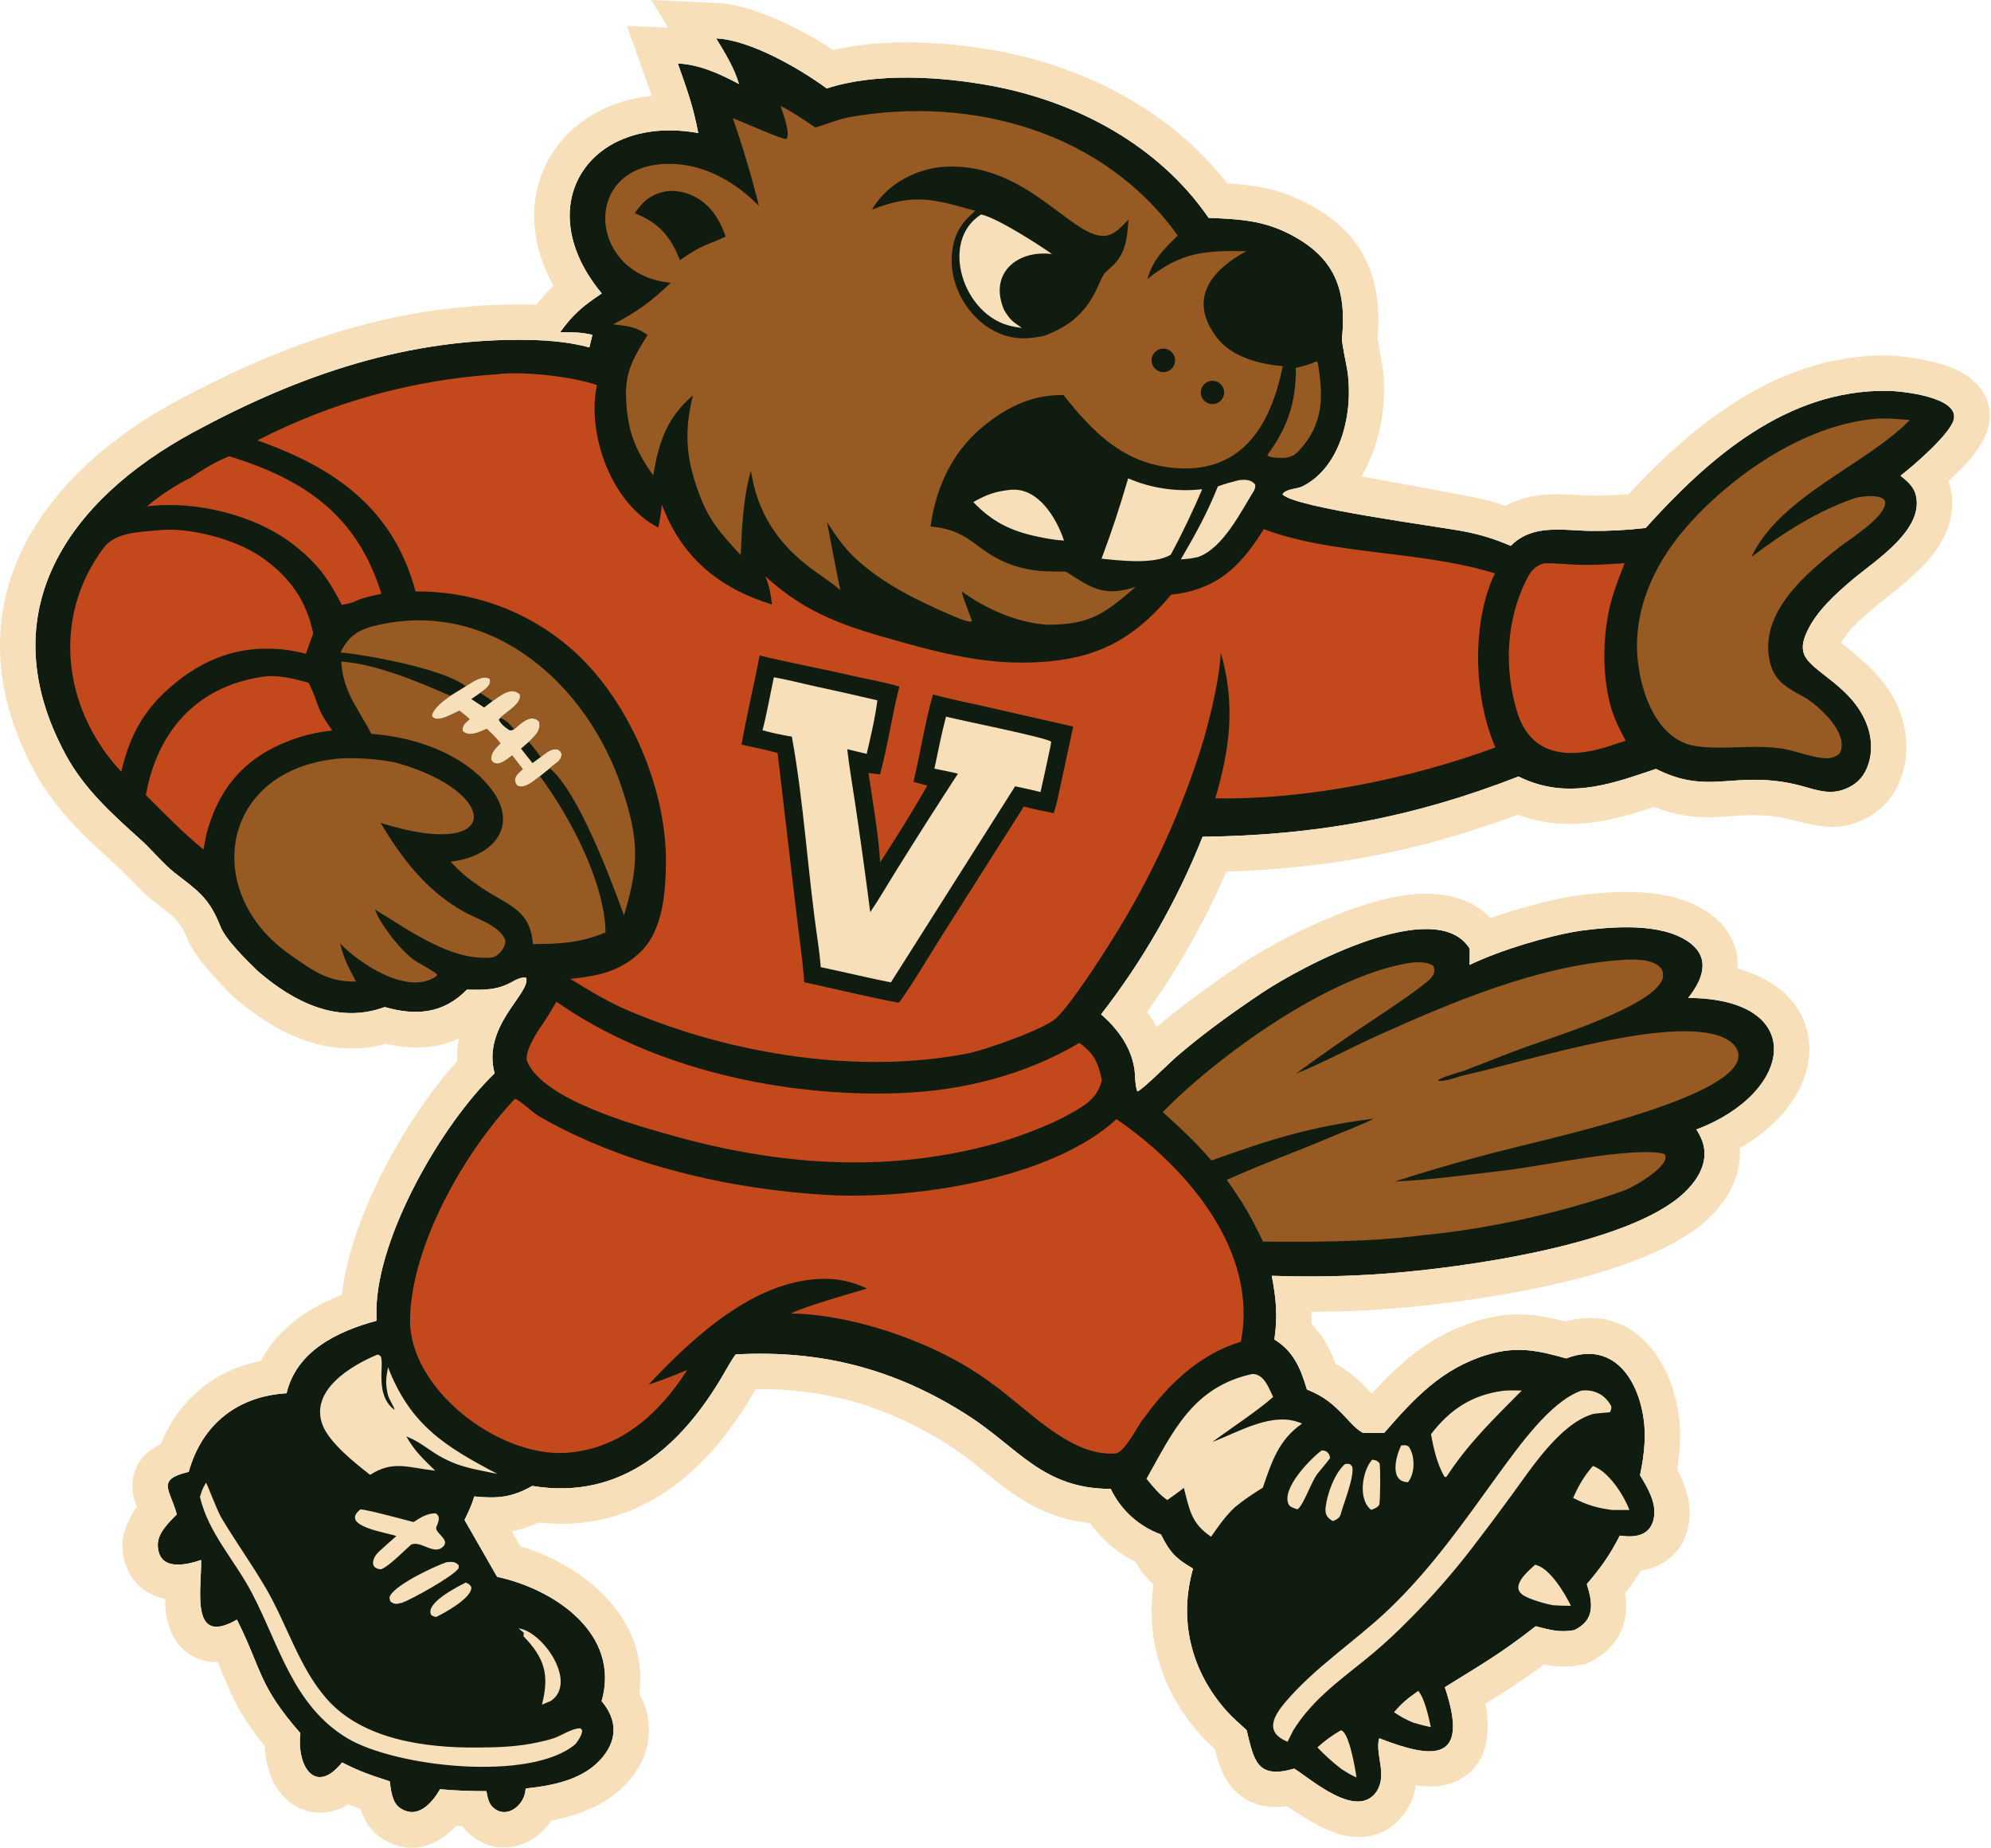 <?xml version="1.0" encoding="UTF-8" standalone="no"?>
<!DOCTYPE svg PUBLIC "-//W3C//DTD SVG 1.1//EN" "http://www.w3.org/Graphics/SVG/1.1/DTD/svg11.dtd">
<svg width="100%" height="100%" viewBox="0 0 957 888" version="1.1" xmlns="http://www.w3.org/2000/svg" xmlns:xlink="http://www.w3.org/1999/xlink" xml:space="preserve" xmlns:serif="http://www.serif.com/" style="fill-rule:evenodd;clip-rule:evenodd;stroke-linejoin:round;stroke-miterlimit:2;">
    <g transform="matrix(1,0,0,1,-37.598,-61.322)">
        <path d="M381.832,79.773C398.103,80.521 421.687,94.061 434.984,103.827C458.583,96.143 489.782,98.034 514.073,102.537C555.057,110.135 594.551,131.117 618.532,166.018C633.726,166.62 645.035,167.282 658.051,174.114C679.58,185.415 684.894,200.903 682.644,223.999C682.456,225.919 684.629,235.837 685.123,238.844C688.307,258.245 682.762,285.546 663.616,295.081C661.092,296.326 655.395,296.264 654.064,298.901C659.838,305.383 729.808,314.368 741.991,316.841C749.753,318.417 755.856,320.272 763.769,323.646C774.317,312.921 788.836,316.304 802.617,316.464C811.302,316.533 819.983,316.058 828.609,315.043C858.832,281.515 896.318,248.523 944.812,249.139C951.282,249.221 979.302,251.998 976.707,262.895C975.04,269.897 957.127,285.327 951.111,289.933C953.743,292.063 956.996,294.749 958.097,298.067C963.816,315.293 938.724,330.801 927.983,339.893C919.939,346.702 910.868,354.89 906.331,364.524C904.68,368.029 903.28,371.932 904.762,375.745C908.143,384.444 928.523,391.11 935.273,410.464C937.678,417.361 937.627,425.357 934.246,431.939C931.877,436.55 927.949,439.432 923.07,440.995C915.446,443.436 908.459,440.125 901.126,438.392C896.656,437.321 892.106,436.617 887.522,436.289C866.009,434.793 855.233,441.661 833.572,430.834C831.026,431.652 828.489,432.5 825.962,433.378C805.598,440.258 787.279,444.266 767.493,434.482C716.584,454.317 670.367,462.77 615.644,463.448C603.482,494.058 587.051,522.794 566.84,548.802C574.658,555.533 581.317,564.462 582.87,575.073C583.312,578.087 583.098,583.168 584.297,585.843C586.676,585.207 600.631,571.025 604.582,567.875C617.103,557.225 630.507,547.624 644.134,538.493C663.033,525.828 727.645,491.345 743.971,517.125C744.143,519.408 743.987,522.677 743.945,525.039C758.7,517.963 780.838,511.267 796.985,508.645C812.371,506.646 835.897,504.568 849.317,514.028C860.264,521.745 855.84,532.429 849.021,540.899C906.497,541.161 900.24,586.314 852.998,604.11C855.435,607.953 857.103,611.919 856.871,616.562C856.515,623.718 852.052,629.923 846.997,634.666C820.326,659.687 740.225,670.631 703.806,673.369C685.372,674.755 667.329,675.069 648.88,674.427C651.008,685.348 651.799,693.985 650.143,705.04C659.442,710.763 662.782,719.017 665.785,729.074C674.398,732.536 678.534,736.233 684.919,743.009C687.365,745.605 689.466,748.064 692.569,749.841C695.773,750.069 699.616,749.972 702.878,749.967C717.342,733.408 730.578,718.949 752.495,712.377C766.664,708.128 776.593,710.238 790.411,714.139C817.358,703.783 829.178,732.338 828.11,753.994C827.808,760.114 827.103,764.333 825.89,770.299C829.344,775.968 833.475,782.804 832.709,789.7C831.652,799.213 824.002,800.455 816.192,799.289C811.041,809.226 807.393,814.229 800.324,822.61C803.243,831.882 804.26,839.837 794.327,844.702C787.196,846.004 782.57,844.57 775.736,842.845C758.843,856.068 750.144,860.902 732.069,872.144C744.217,908.284 726.561,906.827 700.819,896.77C700.682,896.818 700.546,896.866 700.41,896.913C698.622,905.137 704.558,914.026 699.249,922.335C689.805,935.839 668.201,916.657 659.715,911.275C641.693,916.458 640.378,907.373 636.796,892.752C633.564,889.743 630.338,887.093 627.369,883.784C610.093,864.528 603.997,839.878 611.059,815.161C602.757,810.283 599.87,807.33 595.626,798.727C585.028,794.876 576.364,787.023 571.493,776.853C538.601,776.769 527.115,757.034 502.598,741.374C467.823,719.16 432.323,709.966 391.238,712.215C389.419,714.505 387.054,718.801 385.515,721.46C365.609,755.847 336.482,782.552 293.451,775.416C283.66,780.954 276.817,781.568 265.587,780.474C264.221,784.911 262.883,787.602 260.885,791.776L276.538,819.093C304.261,825.071 335.969,846.518 326.78,878.853C333.933,887.265 334.583,896.547 327.601,905.336C318.702,916.541 303.653,919.402 290.305,920.812C290.003,923.011 289.786,924.422 288.665,926.385C286.085,930.903 280.532,934.063 275.695,930.813C272.474,928.648 272.106,925.642 271.384,922.097C263.374,922.08 257.058,921.895 249.13,921.171C245.392,927.584 238.314,936.151 229.679,930.04C226.08,927.492 225.454,921.512 224.943,917.372C215.696,914.349 210.783,912.78 202.027,908.307C189.094,924.392 180.116,910.013 181.981,894.234C161.676,871.099 163.579,863.777 151.49,839.674C128.78,852.714 134.514,825.367 134.275,811.023C126.911,813.454 113.997,816.537 113.445,804.151C113.182,798.24 118.662,793.031 122.576,789.09C119.417,777.122 112.346,772.43 128.314,768.652C134.683,745.783 151.771,732.301 175.349,730.876C180.165,710.486 199.913,701.075 218.561,696.05C218.521,694.242 218.512,692.433 218.536,690.625C219.161,655.233 249.744,601.785 275.343,577.138C269.18,554.274 292.692,538.826 290.526,531.219C288.255,530.712 285.655,532.107 283.643,533.235C276.473,537.254 270.086,537.083 262.008,536.923C250.729,548.504 237.533,549.594 222.545,545.286C199.919,553.559 178.861,542.983 161.62,528.104C156.568,523.223 146.114,513.071 143.532,506.514C138.119,492.767 132.844,489.522 121.554,480.761C116.288,476.674 110.183,469.217 104.808,464.474C91.201,452.241 78.022,440.345 69.207,424.064C32.376,356.037 69.858,301.842 130.738,268.931C181.667,241.399 233.974,223.392 292.787,224.701C302.074,224.908 312.071,225.855 320.875,228.283L322.354,222.232C316.607,220.911 312.741,220.993 306.807,221.008C313.193,212.128 317.984,208.274 326.856,202.336C291.588,159.95 320.963,115.895 373.224,125.253C370.816,112.486 367.707,103.974 363.402,91.828C373.786,92.271 383.767,96.875 392.798,101.695C390.503,93.855 386.056,86.705 381.832,79.773Z" style="fill:rgb(16,28,15);"/>
        <path d="M285.134,589.35C288.026,590.433 293.509,595.922 296.747,597.794C337.401,621.292 388.748,632.909 435.149,635.58C476.768,637.976 542.981,627.908 574.265,599.155C608.098,622.342 642.556,662.451 634.048,706.129C614.689,711.932 599.463,726.173 587.846,742.294C584.552,745.766 578.514,759.415 573.663,759.8C551.824,761.529 530.873,737.686 514.24,726.134C489.26,707.244 449.092,693.098 417.752,692.511C425.842,688.684 444.804,683.426 454.325,680.568C447.573,677.242 440.102,675.639 432.58,675.904C399.801,676.756 370.516,704.212 349.332,726.716C355.684,724.715 361.747,722.184 367.928,719.711C354.362,740.958 335.342,758.054 309.085,759.535C276.893,761.351 233.986,728.641 234.689,695.064C235.437,659.381 260.976,614.819 285.134,589.35ZM305.092,542.713C350.769,574.899 414.21,588.641 469.631,586.662C500.164,585.571 529.968,578.059 556.448,562.497C563.736,567.94 565.351,571.885 567.22,580.316C567.136,580.664 567.046,581.01 566.951,581.355C564.72,589.344 558.956,592.646 552.223,596.404C542.617,602.017 525.963,608.175 515.182,611.103C463.034,625.354 410.849,621.324 359.014,606.552C343.003,601.989 299.129,590.023 291.067,571.644C289.304,567.625 295.008,558.386 297.5,554.833C300.043,551.209 302.677,546.791 305.092,542.713Z" style="fill:rgb(195,73,28);"/>
        <path d="M207.847,350.525C206.143,351.212 203.767,351.642 201.929,352.047C195.232,339.256 190.617,332.479 178.806,323.177C160.469,308.735 131.22,301.706 108.207,304.698C113.73,299.848 122.693,294.052 129.204,290.921C135.655,286.595 140.43,283.619 147.757,280.573C184.066,291.755 209.283,308.971 220.937,346.702C217.096,347.523 211.3,348.639 207.847,350.525ZM779.495,332.081C784.576,331.782 791.241,332.642 796.522,332.763C804.111,332.939 810.907,332.491 818.476,331.96C816.568,336.94 814.144,343.124 812.635,348.146C807.876,363.98 807.344,385.322 811.946,401.306C813.59,407.016 816.247,412.1 819.012,417.285L809.112,420.508C790.663,426.02 772.94,424.37 766.608,402.759C760.561,382.125 761.56,359.415 771.226,340.065C773.217,336.079 775.148,333.385 779.495,332.081ZM276.257,241.208C288.606,239.54 312.747,242.285 324.52,246.37C319.472,270.29 331.674,303.442 354.054,314.869C354.829,310.834 355.305,307.88 355.735,303.804C365.162,329.127 383.167,344.007 408.672,351.835C408.011,346.522 407.457,343.223 405.488,338.265C425.646,356.851 445.295,362.759 470.812,369.848C494.996,376.567 516.207,381.486 541.638,379.178C567.661,376.816 584.018,366.715 600.53,347.126C622.524,344.644 633.767,333.776 645.059,315.598C678.102,328.148 719.957,325.726 756.168,336.862C755.481,338.255 754.848,339.675 754.269,341.117C745.098,364.328 746.35,397.681 756.414,420.529C715.371,435.617 665.643,445.791 621.722,444.968C628.915,420.949 631.458,399.497 624.389,374.913C623.734,387.91 619.662,404.103 616.194,416.622C605.831,450.714 590.928,483.258 571.886,513.376C566.59,521.909 552.378,543.85 545.437,550.467C539.665,555.97 511.121,565.899 503.091,567.493C450.406,577.957 389.117,567.925 340.067,547.186C329.77,542.832 320.978,537.481 311.763,531.762C324.853,530.252 335.256,528.571 345.449,518.815C356.317,508.415 357.56,489.934 357.692,475.679C358.008,441.689 341.311,401.521 316.878,377.499C295.667,356.699 267.042,345.21 237.337,345.574C226.782,305.725 198.329,285.941 161.275,272.976C197.014,254.605 236.155,243.791 276.257,241.208ZM402.739,376.33C400.032,390.365 396.475,405.307 394.019,419.15C399.498,420.384 406.008,421.703 411.347,423.165L420.289,499.233C421.357,508.731 423.665,524.325 424.142,533.342C438.621,536.48 455.208,540.558 469.627,543.212C473.66,538.346 485.795,518.184 489.693,511.994L529.712,448.928C534.759,450.241 539.002,451.118 544.095,452.101C544.579,450.429 545.266,448.304 545.66,446.656L553.443,410.49L510.955,400.823C503.371,399.116 493.426,397.154 486.038,395.026C481.906,409.853 480.121,422.587 476.674,437.054C478.761,437.629 481.218,438.38 483.292,438.855C476.603,450.676 468.071,464.325 460.628,475.762C460.178,464.231 456.766,444.628 455.047,432.8L460.573,433.499C464.397,419.55 466.382,404.786 469.888,391.296C462.936,389.097 454.907,387.846 447.735,386.179C432.931,382.737 417.482,379.905 402.739,376.33ZM112.982,316.204C128.146,314.394 150.756,320.367 163.193,329.012C176.755,338.439 184.806,349.681 188.14,365.684C186.922,368.879 185.777,372.274 184.632,375.51C178.462,373.858 172.101,373.027 165.714,373.037C145.209,373.045 128.663,382.141 114.438,396.265C104.25,406.814 99.159,418.143 95.901,432.207C67.812,402.172 62.245,358.095 87.483,324.501C92.98,317.184 104.508,317.03 112.982,316.204ZM163.309,386.653C170.983,385.347 178.63,387.454 185.916,389.412C191.331,399.988 188.672,400.436 197.33,412.367C186.376,413.473 175.767,416.819 166.16,422.196C150.266,431.257 141.476,444.811 136.821,462.121L135.406,469.582C125.808,461.816 116.543,452.2 107.729,443.447C113.124,412.927 131.994,391.406 163.309,386.653Z" style="fill:rgb(195,73,28);"/>
        <path d="M412.791,112.248C416.913,114.116 425.786,119.99 429.427,122.57C434.894,121.129 440.459,118.574 446.018,117.594C504.909,107.209 567.95,124.556 603.69,174.502C596.57,181.625 592.014,185.759 589.083,195.461C605.271,182.337 617.072,181.645 636.701,182.037C620.333,190.844 607.992,204.762 622.713,223.827C629.686,232.858 643.107,236.396 654.159,237.257C648.253,266.754 633.655,289.894 600.226,286.027C576.868,283.325 562.703,268.715 548.797,251.19C535.074,250.994 524.078,255.735 513.199,263.851C496.265,276.485 487.849,293.771 484.839,314.338C505.229,316.112 506.292,326.965 525.031,333.162C533.8,336.062 540.878,335.954 549.903,336.035C562.163,343.766 568.016,348.439 583.498,343.353C568.526,356.327 561.401,361.661 540.807,361.546C526.273,360.545 511.545,353.953 499.824,345.533C500.838,349.513 503.269,355.574 504.745,359.591L504.291,360.095C501.713,360.014 496.758,357.804 494.242,356.716C478.235,349.795 461.907,341.782 448.997,329.867C443.193,324.51 439.423,318.805 435.14,312.299C437.272,323.261 439.185,333.945 441.499,344.932C438.511,342.156 431.717,337.646 428.128,335.009C411.725,322.961 401.613,307.939 398.553,287.624C394.834,299.789 394.165,315.374 393.641,328.089C384.108,317.79 378.295,311.521 373.385,297.957C367.212,280.909 366.455,268.684 370.635,251.344C358.218,262.028 354.244,273.587 351.58,289.776C342.445,276.933 339.021,267.618 338.502,251.784C338.098,239.451 342.658,232.375 348.868,222.302C342.95,218.129 339.391,218.073 332.319,217.194C344.656,210.583 350.012,206.677 360.032,197.213C319.88,193.583 316.499,140.077 359.185,140.054C375.927,140.046 390.884,148.586 402.377,160.242C399.256,147.316 394.236,130.675 389.818,118.087C393.731,119.526 413.285,128.366 415.584,128.137C417.7,125.401 413.854,115.575 412.791,112.248ZM358.457,153.137C350.9,154.435 346.956,157.579 342.695,163.816C352.292,167.46 358.543,173.195 362.845,182.663C363.395,183.884 363.927,185.112 364.441,186.348L368.216,183.795C376.75,178.282 378.545,178.797 386.373,175.028C383.493,166.672 379.068,159.509 370.777,155.483C366.951,153.624 362.699,152.814 358.457,153.137ZM618.293,244.712C615.457,245.853 614.057,249.057 615.148,251.913C616.238,254.77 619.415,256.226 622.291,255.188C624.198,254.499 625.584,252.835 625.918,250.835C626.251,248.835 625.478,246.811 623.898,245.542C622.317,244.272 620.174,243.955 618.293,244.712ZM594.874,229.182C591.922,230.236 590.391,233.489 591.46,236.435C592.529,239.38 595.789,240.895 598.73,239.812C601.65,238.736 603.152,235.504 602.09,232.578C601.029,229.653 597.804,228.135 594.874,229.182ZM489.085,141.679C476.072,143.34 463.348,150.533 456.718,162.08C477.015,154.063 486.501,157.039 506.383,162.641C499.221,168.819 495.86,174.344 495.109,183.917C493.639,202.671 508.641,222.951 528.089,223.851C532.136,224.039 535.381,223.505 539.312,222.755C552.334,218.025 560.1,210.943 565.65,198.302C568.706,191.341 568.211,193.204 573.084,188.325C578.981,182.421 579.468,174.54 579.999,166.829C576.872,170.037 573.231,174.461 568.382,174.687C552.078,175.449 529.855,137.581 489.085,141.679ZM816.323,522.714C817.017,522.646 817.712,522.596 818.408,522.564C823.423,522.311 831.539,522.233 835.351,525.964C836.521,527.109 837.042,528.454 836.993,530.103C836.596,543.729 783.191,560.004 770.573,564.62C760.82,568.188 751.23,572.138 741.515,575.802C738.748,576.846 730.328,578.884 728.568,580.623C732.209,581.412 737.719,578.838 741.387,578.041C769.518,571.927 841.4,548.525 866.26,560.067C868.997,561.337 871.847,563.506 872.86,566.468C873.509,568.368 873.242,570.369 872.358,572.147C862.782,591.416 779.138,609.093 755.64,615.277C739.764,619.455 723.689,624.021 708.09,629.133C726.123,628.293 744.296,625.734 761.765,623.698C777.901,621.818 823.903,611.986 837.592,615.877C841.773,620.886 822.903,631.735 818.987,633.164C789.65,643.87 752.724,651.991 721.606,654.902C696.824,658.177 669.646,658.21 644.685,658C638.827,645.865 635.093,639.293 627.252,628.366C643.558,620.92 661.019,614.718 677.522,607.664C684.061,604.868 691.653,602.156 697.912,598.904C667.322,602.845 649.156,608.554 619.876,619.037C612.226,610.058 605.234,603.691 596.498,595.752C622.985,568.709 675.208,531.001 714.099,524.225C717.479,523.636 723.661,523.222 726.527,525.51C728.082,528.923 725.74,531.376 723.099,533.481C714.501,540.331 705.128,546.347 695.998,552.47C683.988,560.473 672.159,568.743 660.519,577.276C673.052,572.349 686.546,564.97 699.038,559.332C735.358,542.94 776.241,525.606 816.323,522.714ZM938.067,262.699C942.694,262.021 950.778,262.779 955.611,263.174C934.124,284.987 893.075,299.814 879.447,329.01C894.192,317.698 911.555,306.612 929.26,300.702C932.344,299.672 943.905,298.475 943.742,302.918C943.475,310.18 926.916,320.173 921.754,324.24C905.443,337.091 882.908,355.951 888.311,379.385C890.631,389.495 897.85,392.418 906.046,397.056C912.241,401.197 926.113,413.342 922.138,422.897C921.528,424.363 917.984,425.706 916.391,425.726C908.159,425.83 900.142,421.46 891.88,420.809C879.013,419.206 865.563,421.778 852.818,419.896C834.231,417.15 826.477,394.729 824.815,378.771C822.354,355.132 832.345,333.022 847.494,315.413C869.227,290.15 904.489,265.864 938.067,262.699ZM197.795,426.184C205.394,424.922 222.125,426.113 229.52,428.28C278.575,442.657 278.764,475.125 220.584,456.785C230.568,473.719 242.585,489.397 260.31,499.321C266.656,502.996 276.445,505.507 280.116,512.211C281.869,515.412 277.193,521.171 273.995,521.475C254.145,523.361 233.838,507.987 217.837,498.43C220.412,505.627 231.02,519.39 237.877,523.468C240.074,524.775 246.366,528.256 247.701,529.542L247.337,530.449C233.791,540.009 210.543,524.525 201.077,514.731C203.223,523.014 204.741,525.405 208.715,533.013C195.135,533.34 187.987,527.709 177.249,520.284C134.636,490.82 143.121,432.806 197.795,426.184ZM261.499,391.118C250.913,382.796 215.031,376.229 201.296,374.856C205.545,365.973 210.99,363.472 220.209,361.482C274.857,349.685 320.162,390.824 336.54,440.059C344.757,464.758 344.872,477.054 337.521,501.191C331.487,484.584 315.569,441.813 301.888,430.538C303.987,428.109 307.312,427.547 307.539,423.736C306.876,422.198 306.945,422.296 305.505,421.432C302.249,421.05 300.142,423.198 297.493,425.148C295.852,422.682 293.687,420.125 291.817,417.789C294.674,414.868 297.606,412.726 296.75,408.265C293.046,403.861 287.825,409.179 284.682,411.785C283.16,409.81 280.442,406.978 277.973,406.396C280.725,403.428 288.979,399.192 287.353,394.859C283.007,391.303 278.172,395.666 274.365,398.217C272.446,396.879 270.401,395.585 268.437,394.301C270.655,392.54 274.083,390.624 272.917,387.513C269.356,385.588 264.437,389.275 261.499,391.118ZM297.131,434.339C311.509,453.701 328.226,485.18 328.671,509.413C316.415,514.55 306.713,514.914 293.754,515.051C292.553,498.157 281.298,496.283 269.034,487.927C262.268,483.316 259.789,481.333 254.145,475.418C275.539,472.961 288.155,457.262 272.189,438.586C258.687,422.793 236.038,415.441 216.079,414.002C209.85,401.661 202.562,394.39 201.641,379.266C218.339,380.365 238.701,388.982 254.052,395.712C251.077,397.914 246.03,401.468 245.191,405.241C247.069,409.325 255.721,403.975 258.419,402.817C260.09,404.147 261.813,405.448 263.352,406.922C261.572,408.542 259.56,409.926 259.979,412.57C263.147,415.697 268.169,412.977 271.591,411.549C274.395,414.188 275.752,415.538 278.167,418.509C275.672,421.275 273.561,422.802 273.723,426.454C276.135,430.728 281.208,426.261 283.789,424.333L288.928,430.95C287.328,432.448 285.814,433.5 285.168,435.518C285.228,437.377 285.164,437.26 286.169,438.813C289.88,440.631 294.048,436.539 297.131,434.339ZM670.221,235.042C670.663,235.167 670.344,235.048 671.004,235.701C673.688,251.628 674.077,265.015 661.671,278.237C658.815,281.281 655.349,281.618 651.347,281.31C649.861,281.156 647.697,281.122 646.704,280.062C656.552,266.834 660.564,254.636 660.485,238.102C664.719,237.137 666.268,236.734 670.221,235.042Z" style="fill:rgb(151,90,34);"/>
        <path d="M295.47,207.771C298.264,204.153 300.881,201.26 303.696,198.64C290.544,175.125 292.299,152.176 302.802,135.378C312.03,120.62 328.822,109.652 350.858,107.4C349.796,104.286 348.64,101.066 347.379,97.507L338.965,73.77L358.782,74.615L350.682,61.322L382.613,62.791C399.048,63.547 422.124,74.9 438.11,85.335C462.903,79.55 493.101,81.36 517.172,85.822C559.727,93.711 600.652,114.936 627.457,149.435C641.495,150.306 652.975,152.25 665.952,159.062C680.723,166.815 689.594,176.348 694.724,187.561C699.409,197.804 700.92,209.779 699.706,224.087C700.096,226.173 701.555,234.002 701.898,236.09C704.677,253.021 701.608,274.119 691.993,290.25C713.064,294.113 739.266,298.941 745.373,300.181C751.081,301.34 756.01,302.628 761.2,304.421C767.276,301.065 773.857,299.508 780.774,299.016C787.888,298.51 795.435,299.377 802.784,299.465C808.677,299.511 814.569,299.284 820.44,298.785C853.089,263.605 893.827,231.49 945.028,232.14C950.965,232.216 970.634,234.502 980.8,240.478C991.584,246.818 995.77,256.226 993.245,266.833C992.325,270.694 989.367,276.343 984.469,282.038C981.525,285.46 977.825,289.145 974.172,292.536C974.192,292.595 974.212,292.653 974.232,292.712C978.328,305.054 974.882,317.209 966.497,328.027C958.735,338.042 946.09,346.838 938.966,352.869C933.125,357.813 926.279,363.41 922.503,370.222C924.539,371.889 927.319,374.162 929.48,375.92C938.024,382.868 946.792,391.868 951.325,404.866C955.228,416.061 954.855,429.024 949.367,439.707C944.854,448.493 937.551,454.207 928.254,457.185C917.518,460.623 907.543,457.377 897.191,454.93L897.165,454.924C893.603,454.071 889.976,453.509 886.323,453.247C876.195,452.545 868.594,453.89 860.974,454.057C852.228,454.248 843.458,453.416 832.64,449.057C832.273,449.183 831.907,449.309 831.472,449.46L831.403,449.484C808.993,457.055 788.6,460.877 767.107,452.826C720.252,470.346 676.828,478.593 627.093,480.197C616.787,503.963 603.991,526.566 588.92,547.628C590.644,549.938 592.219,552.362 593.61,554.888C593.633,554.869 593.656,554.85 593.678,554.832C606.662,543.799 620.546,533.835 634.67,524.371C649.303,514.565 688.881,493.349 717.403,491.034C732.818,489.782 745.589,493.636 754.069,502.549C767.457,497.78 782.43,493.786 794.527,491.821L794.795,491.787C805.185,490.437 818.877,489.167 831.428,490.577C841.873,491.751 851.57,494.817 859.112,500.133C866.045,505.021 869.728,510.73 871.559,516.449C872.627,519.784 873.001,523.279 872.778,526.822C890.418,531.578 900.387,541.485 904.577,551.668C908.795,561.917 908.227,573.821 902.071,585.534C896.944,595.29 887.458,605.253 873.797,613.08C873.904,614.491 873.924,615.933 873.85,617.408C873.274,628.975 866.8,639.397 858.628,647.064C846.419,658.518 824.699,667.982 800.035,674.711C766.58,683.838 727.695,688.621 705.081,690.321C692.634,691.257 680.361,691.721 668.03,691.745C668.069,693.665 668.045,695.598 667.953,697.567C673.336,703.007 676.845,709.406 679.599,716.765C686.214,720.345 690.861,724.549 696.986,731.027C711.26,715.424 725.892,702.606 747.612,696.093C763.555,691.312 775.221,692.553 789.989,696.405C827.093,686.329 846.629,723.613 845.089,754.832C844.856,759.57 844.425,763.325 843.744,767.359C847.6,774.819 850.525,783.295 849.605,791.577C848.521,801.338 844.09,807.362 838.649,811.296C835.184,813.802 830.926,815.416 826.255,816.146C823.914,819.997 821.575,823.322 818.754,826.924C819.639,832.953 819.321,838.529 817.505,843.415C815.165,849.715 810.676,855.624 801.805,859.969L799.693,861.003L797.38,861.426C790.562,862.67 785.376,862.337 779.705,861.225C769.445,868.92 761.837,873.726 751.655,880.019C754.305,894.926 751.298,904.358 747.212,909.677C743.132,914.989 737.408,918.419 729.903,919.552C726.589,920.052 722.617,919.944 718.145,919.285C717.526,923.427 716.076,927.573 713.383,931.787L713.18,932.078C706.18,942.088 696.63,945.196 685.907,943.77C676.141,942.471 664.34,934.802 656.227,929.36C646.919,930.583 640.531,928.541 635.848,925.598C631.351,922.773 627.824,918.692 625.247,913.137C623.809,910.038 622.675,906.22 621.544,901.842C619.199,899.708 616.902,897.574 614.715,895.137C596.27,874.577 588.242,849.012 592.074,822.739C588.591,819.754 586.019,816.51 583.383,811.931C574.702,807.573 567.221,801.18 561.571,793.323C546.163,791.65 534.762,786.168 524.28,778.967C514.377,772.165 505.528,763.417 493.446,755.701C464.292,737.077 434.575,728.522 400.837,728.901C400.622,729.285 400.418,729.648 400.228,729.977C377.632,769.01 344.176,798.28 296.48,792.991C291.991,795.104 287.852,796.445 283.583,797.195C285.612,800.735 287.735,804.44 287.735,804.44C319.284,813.927 349.727,839.881 344.877,875.231C347.777,880.479 349.256,885.885 349.477,891.255C349.814,899.444 347.307,907.86 340.913,915.909C331.432,927.846 317.048,933.483 302.583,936.203C294.96,947.991 279.319,953.729 266.212,944.922C263.476,943.083 261.428,941.089 259.85,938.898C258.909,938.863 257.97,938.822 257.027,938.774C247.88,948.34 234.299,954.136 219.857,943.916L219.856,943.915C215.615,940.912 212.645,935.87 210.709,930.537C208.752,929.848 206.901,929.159 205.027,928.401C196.343,933.852 188.208,933.014 182.27,930.523C177.769,928.635 173.646,925.267 170.515,920.346C167.352,915.373 165.147,908.21 164.802,900.281C151.122,883.686 148.75,875.037 142.25,860.065C138.785,860.164 135.879,859.566 133.513,858.717C125.693,855.912 119.912,849.321 117.802,839.032C117.237,836.274 117.019,833.046 116.969,829.668C110.465,828.408 105.005,825.067 101.18,819.591C98.699,816.04 96.748,811.335 96.462,804.907C96.159,798.097 99.277,791.321 103.401,785.498C102.807,783.97 102.296,782.612 102,781.393C100.844,776.62 101.1,772.419 102.364,768.638C103.746,764.509 106.683,759.258 114.9,755.344C123.612,733.777 140.512,719.884 163.024,715.358C170.85,699.857 185.719,689.821 201.953,683.584C205.616,647.758 232.293,598.81 257.329,571.312C257.167,567.522 257.49,563.885 258.18,560.404C247.436,565.377 235.737,565.818 223.038,562.957C196.261,570.264 171.067,558.712 150.513,540.974L150.151,540.662L149.808,540.33C143.468,534.205 130.954,520.971 127.714,512.743C123.736,502.64 119.429,500.63 111.131,494.191C105.625,489.917 99.181,482.181 93.501,477.169L93.442,477.116C78.375,463.57 64.019,450.187 54.257,432.158C37.094,400.457 34.222,371.266 40.967,345.278C50.729,307.658 81.587,276.177 122.654,253.976C176.221,225.018 231.306,206.328 293.166,207.705C293.93,207.722 294.698,207.744 295.47,207.771ZM381.832,79.773C386.056,86.705 390.503,93.855 392.798,101.695C383.767,96.875 373.786,92.271 363.402,91.828C367.707,103.974 370.816,112.486 373.224,125.253C320.963,115.895 291.588,159.95 326.856,202.336C317.984,208.274 313.193,212.128 306.807,221.008C312.741,220.993 316.607,220.911 322.354,222.232L320.875,228.283C312.071,225.855 302.074,224.908 292.787,224.701C233.974,223.392 181.667,241.399 130.738,268.931C69.858,301.842 32.376,356.037 69.207,424.064C78.022,440.345 91.201,452.241 104.808,464.474C110.183,469.217 116.288,476.674 121.554,480.761C132.844,489.522 138.119,492.767 143.532,506.514C146.114,513.071 156.568,523.223 161.62,528.104C178.861,542.983 199.919,553.559 222.545,545.286C237.533,549.594 250.729,548.504 262.008,536.923C270.086,537.083 276.473,537.254 283.643,533.235C285.655,532.107 288.255,530.712 290.526,531.219C292.692,538.826 269.18,554.274 275.343,577.138C249.744,601.785 219.161,655.233 218.536,690.625C218.512,692.433 218.521,694.242 218.561,696.05C199.913,701.075 180.165,710.486 175.349,730.876C151.771,732.301 134.683,745.783 128.314,768.652C112.346,772.43 119.417,777.122 122.576,789.09C118.662,793.031 113.182,798.24 113.445,804.151C113.997,816.537 126.911,813.454 134.275,811.023C134.514,825.367 128.78,852.714 151.49,839.674C163.579,863.777 161.676,871.099 181.981,894.234C180.116,910.013 189.094,924.392 202.027,908.307C210.783,912.78 215.696,914.349 224.943,917.372C225.454,921.512 226.08,927.492 229.679,930.04C238.314,936.151 245.392,927.584 249.13,921.171C257.058,921.895 263.374,922.08 271.384,922.097C272.106,925.642 272.474,928.648 275.695,930.813C280.532,934.063 286.085,930.903 288.665,926.385C289.786,924.422 290.003,923.011 290.305,920.812C303.653,919.402 318.702,916.541 327.601,905.336C334.583,896.547 333.933,887.265 326.78,878.853C335.969,846.518 304.261,825.071 276.538,819.093L260.885,791.776C262.883,787.602 264.221,784.911 265.587,780.474C276.817,781.568 283.66,780.954 293.451,775.416C336.482,782.552 365.609,755.847 385.515,721.46C387.054,718.801 389.419,714.505 391.238,712.215C432.323,709.966 467.823,719.16 502.598,741.374C527.115,757.034 538.601,776.769 571.493,776.853C576.364,787.023 585.028,794.876 595.626,798.727C599.87,807.33 602.757,810.283 611.059,815.161C603.997,839.878 610.093,864.528 627.369,883.784C630.338,887.093 633.564,889.743 636.796,892.752C640.378,907.373 641.693,916.458 659.715,911.275C668.201,916.657 689.805,935.839 699.249,922.335C704.558,914.026 698.622,905.137 700.41,896.913C700.546,896.866 700.682,896.818 700.819,896.77C726.561,906.827 744.217,908.284 732.069,872.144C750.144,860.902 758.843,856.068 775.736,842.845C782.57,844.57 787.196,846.004 794.327,844.702C804.26,839.837 803.243,831.882 800.324,822.61C807.393,814.229 811.041,809.226 816.192,799.289C824.002,800.455 831.652,799.213 832.709,789.7C833.475,782.804 829.344,775.968 825.89,770.299C827.103,764.333 827.808,760.114 828.11,753.994C829.178,732.338 817.358,703.783 790.411,714.139C776.593,710.238 766.664,708.128 752.495,712.377C730.578,718.949 717.342,733.408 702.878,749.967C699.616,749.972 695.773,750.069 692.569,749.841C689.466,748.064 687.365,745.605 684.919,743.009C678.534,736.233 674.398,732.536 665.785,729.074C662.782,719.017 659.442,710.763 650.143,705.04C651.799,693.985 651.008,685.348 648.88,674.427C667.329,675.069 685.372,674.755 703.806,673.369C740.225,670.631 820.326,659.687 846.997,634.666C852.052,629.923 856.515,623.718 856.871,616.562C857.103,611.919 855.435,607.953 852.998,604.11C900.24,586.314 906.497,541.161 849.021,540.899C855.84,532.429 860.264,521.745 849.317,514.028C835.897,504.568 812.371,506.646 796.985,508.645C780.838,511.267 758.7,517.963 743.945,525.039C743.987,522.677 744.143,519.408 743.971,517.125C727.645,491.345 663.033,525.828 644.134,538.493C630.507,547.624 617.103,557.225 604.582,567.875C600.631,571.025 586.676,585.207 584.297,585.843C583.098,583.168 583.312,578.087 582.87,575.073C581.317,564.462 574.658,555.533 566.84,548.802C587.051,522.794 603.482,494.058 615.644,463.448C670.367,462.77 716.584,454.317 767.493,434.482C787.279,444.266 805.598,440.258 825.962,433.378C828.489,432.5 831.026,431.652 833.572,430.834C855.233,441.661 866.009,434.793 887.522,436.289C892.106,436.617 896.656,437.321 901.126,438.392C908.459,440.125 915.446,443.436 923.07,440.995C927.949,439.432 931.877,436.55 934.246,431.939C937.627,425.357 937.678,417.361 935.273,410.464C928.523,391.11 908.143,384.444 904.762,375.745C903.28,371.932 904.68,368.029 906.331,364.524C910.868,354.89 919.939,346.702 927.983,339.893C938.724,330.801 963.816,315.293 958.097,298.067C956.996,294.749 953.743,292.063 951.111,289.933C957.127,285.327 975.04,269.897 976.707,262.895C979.302,251.998 951.282,249.221 944.812,249.139C896.318,248.523 858.832,281.515 828.609,315.043C819.983,316.058 811.302,316.533 802.617,316.464C788.836,316.304 774.317,312.921 763.769,323.646C755.856,320.272 749.753,318.417 741.991,316.841C729.808,314.368 659.838,305.383 654.064,298.901C655.395,296.264 661.092,296.326 663.616,295.081C682.762,285.546 688.307,258.245 685.123,238.844C684.629,235.837 682.456,225.919 682.644,223.999C684.894,200.903 679.58,185.415 658.051,174.114C645.035,167.282 633.726,166.62 618.532,166.018C594.551,131.117 555.057,110.135 514.073,102.537C489.782,98.034 458.583,96.143 434.984,103.827C421.687,94.061 398.103,80.521 381.832,79.773ZM136.639,773.834C137.191,774.539 141.924,787.228 144.034,790.759C150.975,802.37 158.641,813.002 165.455,824.661C175.564,841.958 181.334,862.612 194.605,877.71C211.922,897.413 242.051,901.281 266.78,901.147C276.583,901.094 286.261,900.786 295.906,898.68C298.602,898.091 301.13,897.554 303.762,896.671C307.539,895.403 312.782,891.728 316.634,891.92L317.388,892.791C317.486,895.088 315.541,897.703 314.237,899.457C292.884,917.773 227.476,910.584 204.319,896.533C178.319,880.758 171.822,851.83 158.546,826.616C150.17,810.708 137.96,798.382 133.691,780.735C134.66,777.626 134.895,776.722 136.639,773.834ZM632.927,292.111C635.899,291.69 639.07,291.7 640.979,294.267C640.966,295.186 640.836,296.357 640.343,297.149C633.878,307.514 625.457,324.725 613.537,328.991C610.152,329.791 608.639,329.888 605.19,330.146C612.571,317.365 617.517,308.649 622.993,295.066C626.61,293.756 629.179,293.059 632.927,292.111ZM409.55,386.787C415.189,387.758 422.666,389.652 428.375,390.915C438.711,393.139 449.026,395.459 459.319,397.876C458.307,406.155 456.085,415.455 454.182,423.605L444.826,421.368C445.799,429.941 447.528,439.882 448.797,448.496C451.333,465.531 453.695,482.591 455.884,499.674C460.177,493.42 464.647,485.626 468.785,479.039C478.378,463.634 488.131,448.33 498.042,433.129C494.49,432.228 490.367,431.467 486.737,430.713C488.479,422.455 490.169,413.848 492.31,405.714C498.886,407.443 540.717,415.758 542.865,417.765L542.591,419.616C541.038,427.082 539.419,434.533 537.732,441.97C533.845,440.922 529.497,440.059 525.534,439.191L465.824,533.426C454.699,531.255 443.299,528.414 432.101,526.112C431.788,521.913 431.158,516.889 430.541,512.676C425.861,480.716 424.001,447.016 418.207,415.333C413.033,414.468 409.179,413.62 404.116,412.275C406.091,404.73 407.909,394.597 409.55,386.787ZM803.247,765.812C810.777,768.461 818.102,779.767 820.786,786.97C818.035,787.042 815.145,786.98 812.382,786.965C804.668,785.89 800.641,784.637 793.742,781.199C796.35,775.264 799.014,770.669 803.247,765.812ZM509.196,164.384C516.59,165.907 536.466,178.583 543.253,183.411C526.206,181.285 512.766,192.973 520.247,210.339C523.146,215.108 524.191,215.734 528.789,218.923C527.156,218.724 525.532,218.453 523.923,218.111C500.477,213.165 488.935,177.123 509.196,164.384ZM252.352,812.04C254.938,811.908 256.238,811.609 258.099,813.562L258.05,814.958C255.56,818.841 235.576,829.842 230.94,831.547C228.537,832.112 227.4,832.578 225.353,831.044C224.94,829.992 224.5,829.245 225.213,828.027C228.476,822.45 246.811,813.862 252.352,812.04ZM760.372,729.672C762.776,729.407 766.534,729.555 769.053,729.578C755.458,743.368 743.743,754.474 733.051,770.737L732.574,771.216L731.801,770.849C728.293,764.606 726.662,757.527 725.442,750.535C734.584,738.601 745.289,731.579 760.372,729.672ZM286.843,843.871C298.454,845.278 315.423,869.845 302.399,878.735L298.1,880.545C301.702,866.305 299.524,858.302 289.238,847.664C289.281,847.095 289.32,846.526 289.355,845.957L286.843,843.871ZM681.997,892.871C686.074,893.044 689.151,912.293 689.621,915.527C686.652,914.181 685.227,913.278 682.483,911.551C678.322,908.37 674.42,904.864 670.813,901.067C674.795,897.477 677.459,895.65 681.997,892.871ZM523.305,296.703C536.626,295.447 545.402,310.284 549.038,321.118C544.284,320.846 539.512,319.93 534.876,318.898C522.621,316.134 514.081,311.631 505.431,302.608C511.893,298.926 515.992,297.495 523.305,296.703ZM301.888,430.538L297.131,434.339C294.048,436.539 289.88,440.631 286.169,438.813C285.164,437.26 285.228,437.377 285.168,435.518C285.814,433.5 287.328,432.448 288.928,430.95L283.789,424.333C281.208,426.261 276.135,430.728 273.723,426.454C273.561,422.802 275.672,421.275 278.167,418.509C275.752,415.538 274.395,414.188 271.591,411.549C268.169,412.977 263.147,415.697 259.979,412.57C259.56,409.926 261.572,408.542 263.352,406.922C261.813,405.448 260.09,404.147 258.419,402.817C255.721,403.975 247.069,409.325 245.191,405.241C246.03,401.468 251.077,397.914 254.052,395.712L261.499,391.118C264.437,389.275 269.356,385.588 272.917,387.513C274.083,390.624 270.655,392.54 268.437,394.301L264.141,397.271L270.306,401.333L274.365,398.217C278.172,395.666 283.007,391.303 287.353,394.859C288.979,399.192 280.725,403.428 277.973,406.396L277.313,407.267C278.746,409.674 280.227,410.787 282.564,412.297C283.724,412.315 283.642,412.314 284.682,411.785C287.825,409.179 293.046,403.861 296.75,408.265C297.606,412.726 294.674,414.868 291.817,417.789L288.036,421.106L293.537,428.047L297.493,425.148C300.142,423.198 302.249,421.05 305.505,421.432C306.945,422.296 306.876,422.198 307.539,423.736C307.312,427.547 303.987,428.109 301.888,430.538ZM711.122,755.957C713.269,755.876 712.972,755.578 714.649,756.422C717.841,760.757 717.854,769.309 714.387,773.622C705.283,773.509 708.51,761.021 711.122,755.957ZM639.652,721.581C645.28,721.767 647.445,728.282 649.538,732.663C642.29,739.188 628.788,747.981 620.357,754.295C633.197,749.463 649.685,739.187 663.446,745.466C652.2,753.282 648.893,763.766 644.575,776.262C639.511,779.44 635.903,781.808 631.251,785.565C626.325,790.237 623.605,794.325 619.719,799.833C610.119,793.337 609.367,786.881 606.634,776.346C604.435,778.174 601.066,780.472 598.676,782.204C594.627,779.417 591.763,775.743 588.657,771.987C601.515,749.058 611.008,727.816 639.652,721.581ZM218.783,712.4C219.947,712.342 219.358,712.27 220.525,713.032C222.59,716.86 217.401,731.522 227.194,738.847C227.383,737.852 224.563,733.977 224.01,731.521C222.756,725.956 223.154,723.661 224.1,718.349C234.851,746.267 251.843,756.616 276.68,769.635C265.57,767.282 258.548,766.622 248.674,760.952C243.306,757.878 238.995,753.875 232.912,751.643C236.986,758.815 240.964,762.374 246.784,768.094C233.966,766.675 226.397,762.966 215.534,770.096C208.336,764.556 196.027,754.708 192.733,746.354C186.185,729.748 206.057,717.73 218.783,712.4ZM684.088,764.897C686.186,764.705 686.396,764.621 687.575,766.157C688.616,771.201 683.495,783.535 682.021,789.011C681.51,790.912 680.002,791.56 678.317,792.327C675.379,790.72 674.363,788.98 674.789,785.54C675.608,778.923 679.089,769.391 684.088,764.897ZM719.305,873.892C722.416,877.568 724.365,886.726 725.343,891.339C722.228,890.677 719.931,890.072 716.876,889.164C712.901,887.476 711.233,886.526 707.653,884.182C711.522,879.531 714.348,877.393 719.305,873.892ZM697.171,762.797C699.359,763.178 699.481,763.221 700.737,764.607C701.16,767.626 701.096,781.479 700.58,784.451C699.569,785.924 698.378,786.21 696.714,786.939C690.133,782.016 692.369,767.987 697.171,762.797ZM775.42,813.327C782.3,814.405 789.876,827.19 792.679,833.024C789.646,833.058 787.258,832.946 784.244,832.766C780.414,832.094 773.054,830.018 769.843,827.988C763.087,823.717 772.147,816.365 775.42,813.327ZM672.855,758.373C675.339,758.334 676.535,759.571 676.92,762.017C676.643,762.643 671.863,768.283 670.981,769.394C667.814,773.382 664.426,784.276 661.265,786.677C659.928,786.241 657.705,785.614 657.07,784.407C653.08,776.82 667.986,761.891 672.855,758.373ZM797.758,729.602C803.442,728.939 808.822,731.217 811.899,736.799C812.42,737.745 811.892,739.072 811.45,740.014C810.023,740.157 804.267,740.561 803.21,740.873C787.25,745.574 773.321,767.452 763.967,780.163C757.774,788.658 751.468,797.071 745.05,805.397C735.933,817.232 726.08,828.481 715.549,839.078C709.883,844.891 703.946,850.435 697.758,855.69C683.753,867.387 669.014,877.055 659.222,892.891L656.478,898.371C645.697,893.938 649.183,886.669 655.403,879.344C669.76,862.439 688.609,850.38 704.683,835.144C725.212,815.685 741.18,792.79 757.674,769.968C767.071,757.222 782.611,734.816 797.758,729.602ZM210.874,786.67C215.091,787.029 231.424,791.504 236.402,792.776C239.59,790.681 243.085,788.455 247.01,788.597C249.549,790.121 248.315,792.791 247.345,795.154C246.24,797.847 253.825,800.996 250.816,804.345C246.424,809.234 239.98,801.446 235.181,803.625C231.926,806.528 224.216,814.373 220.675,815.49C214.802,815.049 216.859,809.671 219.652,807.073C222.423,804.496 225.301,801.957 228.143,799.49C223.373,797.78 200.52,794.7 210.874,786.67ZM261.467,821.85C263.035,822.585 263.13,822.5 264.12,823.986C264.799,829.03 251.344,836.462 247.194,838.416C245.891,838.108 246.156,838.151 244.93,837.526C241.514,831.939 257.469,823.856 261.467,821.85ZM579.857,291.205C591.065,296.025 603.342,297.821 615.461,296.414C611.494,305.839 605.255,318.949 600.31,327.929C592.243,332.678 576.153,330.741 567.065,329.813C572.288,315.821 575.674,305.524 579.857,291.205Z" style="fill:rgb(247,223,185);"/>
    </g>
</svg>
